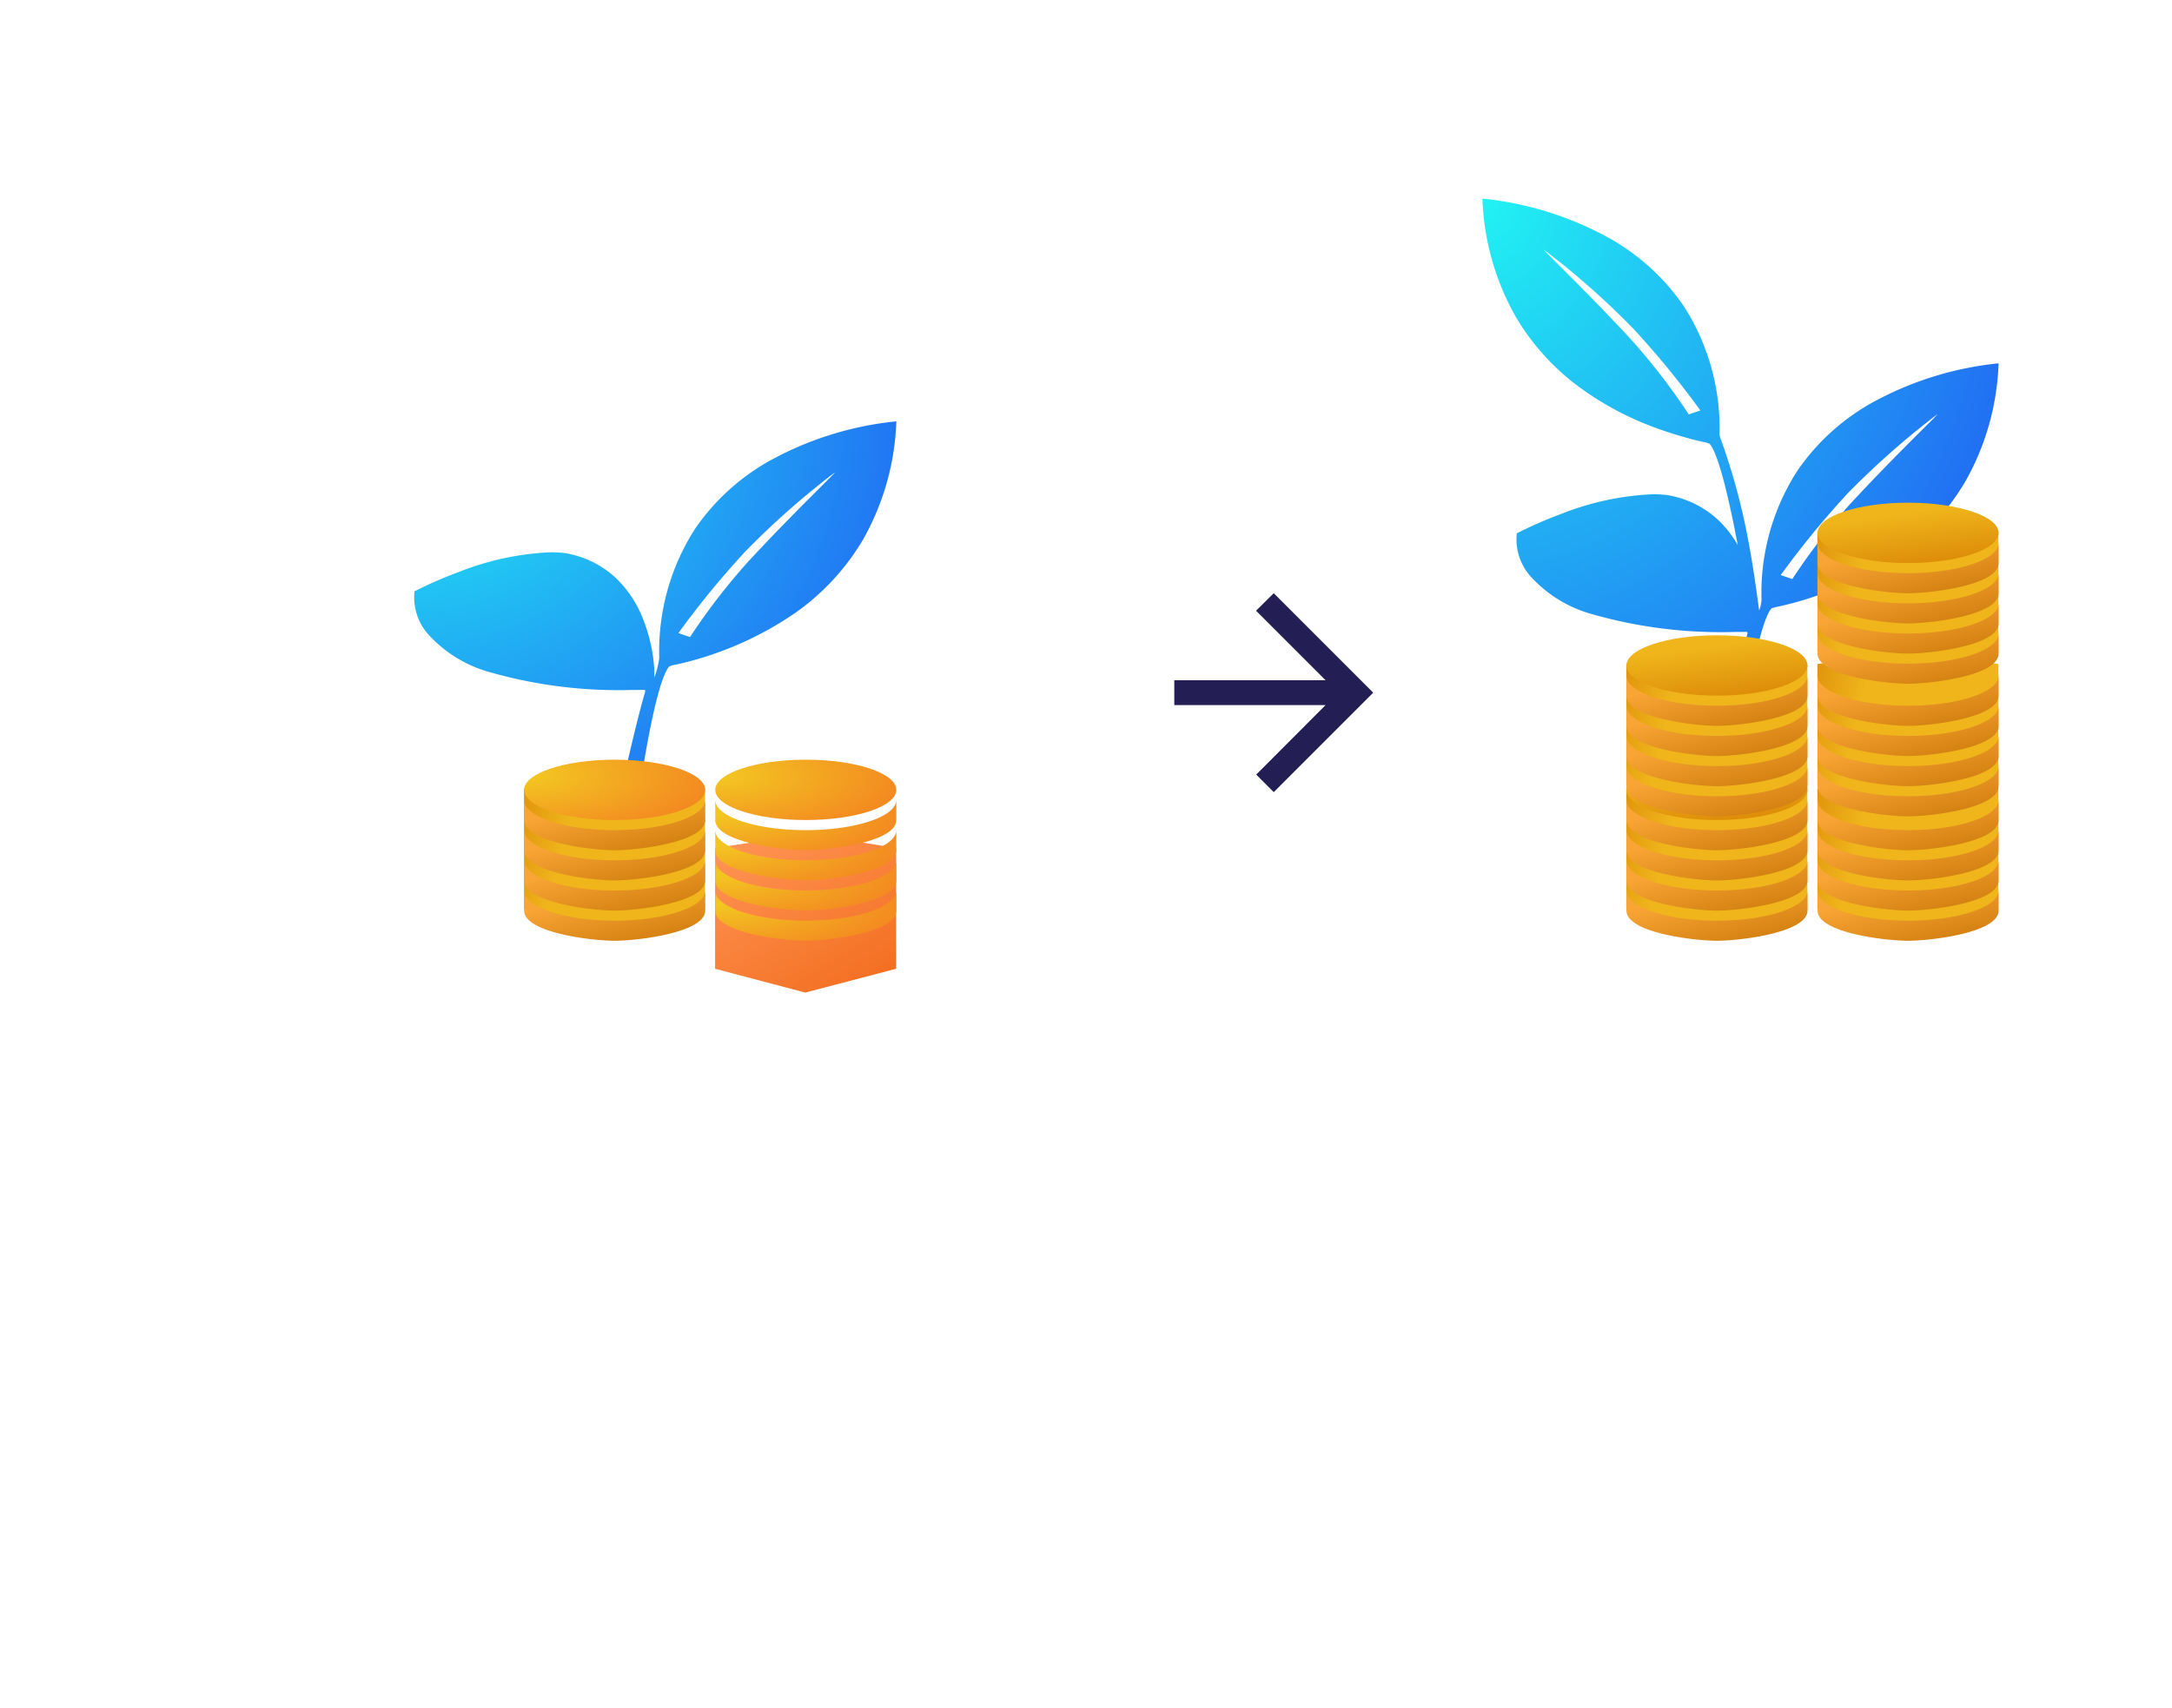 <svg xmlns="http://www.w3.org/2000/svg" xmlns:xlink="http://www.w3.org/1999/xlink" width="218.691" height="171.948" viewBox="0 0 218.691 171.948">
    <defs>
        <linearGradient id="linear-gradient" x1=".255" y1=".268" x2="-.256" y2=".156" gradientUnits="objectBoundingBox">
            <stop offset="0" stop-color="#efb51b"/>
            <stop offset="1" stop-color="#d57900"/>
        </linearGradient>
        <linearGradient id="linear-gradient-2" x1=".098" y1=".335" x2=".96" y2="1.341" gradientUnits="objectBoundingBox">
            <stop offset="0" stop-color="#f8a535"/>
            <stop offset="1" stop-color="#c16f00"/>
        </linearGradient>
        <linearGradient id="linear-gradient-6" x1=".095" x2=".804" y2="1" gradientUnits="objectBoundingBox">
            <stop offset="0" stop-color="#ff9556"/>
            <stop offset="1" stop-color="#f36f21"/>
        </linearGradient>
        <linearGradient id="linear-gradient-8" x1=".255" y1=".268" x2=".694" y2="1.382" xlink:href="#linear-gradient"/>
        <radialGradient id="radial-gradient" cx="0" cy="0" r="1.338" gradientTransform="rotate(48.37)" gradientUnits="objectBoundingBox">
            <stop offset="0" stop-color="#21f3f3"/>
            <stop offset="1" stop-color="#214cf3"/>
        </radialGradient>
        <radialGradient id="radial-gradient-3" cx=".317" cy=".088" r="1.475" gradientTransform="rotate(60 0 -.089)" gradientUnits="objectBoundingBox">
            <stop offset="0" stop-color="#f3c821"/>
            <stop offset="1" stop-color="#f36f21"/>
        </radialGradient>
        <filter id="Path_12672" x="0" y="11.936" width="162.229" height="160.013" filterUnits="userSpaceOnUse">
            <feOffset dy="6"/>
            <feGaussianBlur stdDeviation="24" result="blur"/>
            <feFlood flood-color="#1c1c1c" flood-opacity=".078"/>
            <feComposite operator="in" in2="blur"/>
            <feComposite in="SourceGraphic"/>
        </filter>
        <style>
            .cls-2{fill:url(#radial-gradient)}.cls-3{fill:url(#linear-gradient)}.cls-4{fill:url(#radial-gradient-3)}.cls-5{fill:url(#linear-gradient-2)}.cls-7{fill:url(#linear-gradient-8)}.cls-8{fill:none}
        </style>
    </defs>
    <g id="growth" transform="translate(-623.758 -405.09)">
        <g id="Group_21054" data-name="Group 21054" transform="translate(0 -11)">
            <g id="Group_15712" data-name="Group 15712" transform="translate(665.449 458.517)">
                <path id="Subtraction_70" data-name="Subtraction 70" class="cls-2" d="M21.843 43.182c-.01 0-1.019-.035-1.682-.035a1.961 1.961 0 0 0-.568.03c.357-2.065 2.515-12.073 3.7-16.035-.059-.022-.086-.038-.085-.05s.023-.017.045-.024.042-.012.045-.022a.016.016 0 0 0-.005-.011c-.448.007-.9.01-1.339.01a47.212 47.212 0 0 1-14.327-1.791 13 13 0 0 1-6.192-3.8 5.619 5.619 0 0 1-1.391-4.34 42.635 42.635 0 0 1 4.506-1.965 28.191 28.191 0 0 1 9.169-1.965 13.064 13.064 0 0 1 1.432.076 9.847 9.847 0 0 1 5.13 2.477 11.387 11.387 0 0 1 2.693 3.963 16.471 16.471 0 0 1 1.215 5.294v.806a8.527 8.527 0 0 0 .5-2 22.735 22.735 0 0 1 3.6-12.978 22.3 22.3 0 0 1 8.047-7.141A33.2 33.2 0 0 1 48.544 0h.015A25.933 25.933 0 0 1 45.2 11.912a23.884 23.884 0 0 1-6.715 7.3 34.192 34.192 0 0 1-12.119 5.28h-.014a3.1 3.1 0 0 0-.67.187v.006c-1.79 2.1-3.751 17.824-3.834 18.492zM42.374 5.137a82.144 82.144 0 0 0-9.053 7.994 90.411 90.411 0 0 0-6.707 8.188l1.17.4a63.423 63.423 0 0 1 5.77-7.5c2.823-3.062 5.643-5.874 7.328-7.555l.005-.005c.93-.927 1.492-1.487 1.488-1.526z"/>
            </g>
            <path id="Union_45" data-name="Union 45" class="cls-2" d="M25.257 59.767c-.01 0-1.02-.035-1.681-.035a2.016 2.016 0 0 0-.569.031c.356-2.065 2.515-12.072 3.7-16.034-.06-.022-.087-.039-.086-.05s.023-.018.045-.024.042-.011.045-.021a.018.018 0 0 0 0-.011c-.449.006-.9.01-1.341.01a47.191 47.191 0 0 1-14.321-1.792 13 13 0 0 1-6.192-3.794A5.613 5.613 0 0 1 3.46 33.7a42.307 42.307 0 0 1 4.505-1.967 28.232 28.232 0 0 1 9.168-1.965 13.094 13.094 0 0 1 1.433.076A9.859 9.859 0 0 1 23.7 32.32a10.752 10.752 0 0 1 2.012 2.58c-.834-4.4-1.908-9.131-2.833-10.21v-.007a3.076 3.076 0 0 0-.687-.192 38.876 38.876 0 0 1-4.9-1.465 30.83 30.83 0 0 1-7.223-3.82 23.86 23.86 0 0 1-6.711-7.3A25.917 25.917 0 0 1 0 0h.015a33.215 33.215 0 0 1 12.21 3.685 22.313 22.313 0 0 1 8.047 7.142 22.738 22.738 0 0 1 3.6 12.98 4.45 4.45 0 0 0 .2.613 65.1 65.1 0 0 1 2.239 7.761c.747 3.409 1.165 6.46 1.469 8.686l.084.611a3.675 3.675 0 0 0 .236-1.088 22.719 22.719 0 0 1 3.6-12.977 22.3 22.3 0 0 1 8.045-7.142 33.225 33.225 0 0 1 12.215-3.685h.009A25.914 25.914 0 0 1 48.611 28.5a23.854 23.854 0 0 1-6.711 7.3 34.209 34.209 0 0 1-12.119 5.28h-.015a3.165 3.165 0 0 0-.669.187c-1.797 2.103-3.756 17.833-3.838 18.5zM45.79 21.724a82.349 82.349 0 0 0-9.054 7.994 90.585 90.585 0 0 0-6.707 8.188l1.17.4a63.235 63.235 0 0 1 5.771-7.5c2.823-3.062 5.642-5.874 7.328-7.555h.006c.929-.927 1.491-1.487 1.487-1.526zM7.669 6.666c1.688 1.683 4.511 4.5 7.334 7.561a63.709 63.709 0 0 1 5.774 7.5l1.167-.4a90.218 90.218 0 0 0-6.707-8.187 80.555 80.555 0 0 0-9.052-8c-.004.04.555.598 1.484 1.526z" transform="translate(773.019 436.09)"/>
            <g id="Group_15719" data-name="Group 15719" transform="translate(676.516 492.583)">
                <g id="Group_15716" data-name="Group 15716">
                    <path id="Path_12672-2" data-name="Path 12672" class="cls-3" d="m0 .018 9.344-1.455L18.229.018v12.153l-9.149 2.4-9.08-2.4z" transform="translate(0 2.879)"/>
                    <ellipse id="Ellipse_1720" data-name="Ellipse 1720" class="cls-4" cx="9.115" cy="3.038" rx="9.115" ry="3.038" transform="translate(.016)"/>
                    <path id="Path_12666" data-name="Path 12666" class="cls-5" d="M15501.114-2455.935c-2.287 0-9.114-.8-9.114-3.04V-2461a1.386 1.386 0 0 0 .466.959c1.244 1.244 4.719 2.081 8.648 2.081 5.026 0 9.115-1.364 9.115-3.04v2.027c.004 2.233-6.829 3.038-9.115 3.038z" transform="translate(-15491.983 2465.053)"/>
                    <path id="Path_12667" data-name="Path 12667" class="cls-5" d="M15501.114-2455.935c-2.287 0-9.114-.8-9.114-3.04V-2461a1.386 1.386 0 0 0 .466.959c1.244 1.244 4.719 2.081 8.648 2.081 5.026 0 9.115-1.364 9.115-3.04v2.027c.004 2.233-6.829 3.038-9.115 3.038z" transform="translate(-15491.983 2468.091)"/>
                    <path id="Path_12668" data-name="Path 12668" class="cls-5" d="M15501.114-2455.935c-2.287 0-9.114-.8-9.114-3.04V-2461a1.386 1.386 0 0 0 .466.959c1.244 1.244 4.719 2.081 8.648 2.081 5.026 0 9.115-1.364 9.115-3.04v2.027c.004 2.233-6.829 3.038-9.115 3.038z" transform="translate(-15491.983 2471.129)"/>
                    <path id="Path_12669" data-name="Path 12669" class="cls-5" d="M15501.114-2455.935c-2.287 0-9.114-.8-9.114-3.04V-2461a1.386 1.386 0 0 0 .466.959c1.244 1.244 4.719 2.081 8.648 2.081 5.026 0 9.115-1.364 9.115-3.04v2.027c.004 2.233-6.829 3.038-9.115 3.038z" transform="translate(-15491.983 2474.167)"/>
                </g>
                <g id="Group_15717" data-name="Group 15717" transform="translate(19.242)">
                    <g transform="translate(-72 -76.49)" style="filter:url(#Path_12672)">
                        <path id="Path_12672-3" data-name="Path 12672" d="m0 .018 9.344-1.455L18.229.018v12.153l-9.149 2.4-9.08-2.4z" transform="translate(72 79.37)" style="fill:url(#linear-gradient-6)"/>
                    </g>
                    <ellipse id="Ellipse_1720-2" data-name="Ellipse 1720" class="cls-4" cx="9.115" cy="3.038" rx="9.115" ry="3.038" transform="translate(.016)"/>
                    <path id="Path_12666-2" data-name="Path 12666" class="cls-4" d="M15501.114-2455.935c-2.287 0-9.114-.8-9.114-3.04V-2461a1.386 1.386 0 0 0 .466.959c1.244 1.244 4.719 2.081 8.648 2.081 5.026 0 9.115-1.364 9.115-3.04v2.027c.004 2.233-6.829 3.038-9.115 3.038z" transform="translate(-15491.983 2465.053)"/>
                    <path id="Path_12667-2" data-name="Path 12667" class="cls-4" d="M15501.114-2455.935c-2.287 0-9.114-.8-9.114-3.04V-2461a1.386 1.386 0 0 0 .466.959c1.244 1.244 4.719 2.081 8.648 2.081 5.026 0 9.115-1.364 9.115-3.04v2.027c.004 2.233-6.829 3.038-9.115 3.038z" transform="translate(-15491.983 2468.091)"/>
                    <path id="Path_12668-2" data-name="Path 12668" class="cls-4" d="M15501.114-2455.935c-2.287 0-9.114-.8-9.114-3.04V-2461a1.386 1.386 0 0 0 .466.959c1.244 1.244 4.719 2.081 8.648 2.081 5.026 0 9.115-1.364 9.115-3.04v2.027c.004 2.233-6.829 3.038-9.115 3.038z" transform="translate(-15491.983 2471.129)"/>
                    <path id="Path_12669-2" data-name="Path 12669" class="cls-4" d="M15501.114-2455.935c-2.287 0-9.114-.8-9.114-3.04V-2461a1.386 1.386 0 0 0 .466.959c1.244 1.244 4.719 2.081 8.648 2.081 5.026 0 9.115-1.364 9.115-3.04v2.027c.004 2.233-6.829 3.038-9.115 3.038z" transform="translate(-15491.983 2474.167)"/>
                </g>
            </g>
            <g id="Group_18522" data-name="Group 18522" transform="translate(787.502 492.583)">
                <g id="Group_15716-2" data-name="Group 15716">
                    <path id="Path_12672-4" data-name="Path 12672" class="cls-3" d="m0 .018 9.344-1.455L18.229.018v12.153l-9.149 2.4-9.08-2.4z" transform="translate(0 2.879)"/>
                    <ellipse id="Ellipse_1720-3" data-name="Ellipse 1720" class="cls-7" cx="9.115" cy="3.038" rx="9.115" ry="3.038" transform="translate(.016)"/>
                    <path id="Path_12666-3" data-name="Path 12666" class="cls-5" d="M15501.114-2455.935c-2.287 0-9.114-.8-9.114-3.04V-2461a1.386 1.386 0 0 0 .466.959c1.244 1.244 4.719 2.081 8.648 2.081 5.026 0 9.115-1.364 9.115-3.04v2.027c.004 2.233-6.829 3.038-9.115 3.038z" transform="translate(-15491.983 2465.053)"/>
                    <path id="Path_12667-3" data-name="Path 12667" class="cls-5" d="M15501.114-2455.935c-2.287 0-9.114-.8-9.114-3.04V-2461a1.386 1.386 0 0 0 .466.959c1.244 1.244 4.719 2.081 8.648 2.081 5.026 0 9.115-1.364 9.115-3.04v2.027c.004 2.233-6.829 3.038-9.115 3.038z" transform="translate(-15491.983 2468.091)"/>
                    <path id="Path_12668-3" data-name="Path 12668" class="cls-5" d="M15501.114-2455.935c-2.287 0-9.114-.8-9.114-3.04V-2461a1.386 1.386 0 0 0 .466.959c1.244 1.244 4.719 2.081 8.648 2.081 5.026 0 9.115-1.364 9.115-3.04v2.027c.004 2.233-6.829 3.038-9.115 3.038z" transform="translate(-15491.983 2471.129)"/>
                    <path id="Path_12669-3" data-name="Path 12669" class="cls-5" d="M15501.114-2455.935c-2.287 0-9.114-.8-9.114-3.04V-2461a1.386 1.386 0 0 0 .466.959c1.244 1.244 4.719 2.081 8.648 2.081 5.026 0 9.115-1.364 9.115-3.04v2.027c.004 2.233-6.829 3.038-9.115 3.038z" transform="translate(-15491.983 2474.167)"/>
                </g>
                <g id="Group_15717-2" data-name="Group 15717" transform="translate(19.242)">
                    <path id="Path_12672-5" data-name="Path 12672" class="cls-3" d="m0 .018 9.344-1.455L18.229.018v12.153l-9.149 2.4-9.08-2.4z" transform="translate(0 2.879)"/>
                    <ellipse id="Ellipse_1720-4" data-name="Ellipse 1720" class="cls-7" cx="9.115" cy="3.038" rx="9.115" ry="3.038" transform="translate(.016)"/>
                    <path id="Path_12666-4" data-name="Path 12666" class="cls-5" d="M15501.114-2455.935c-2.287 0-9.114-.8-9.114-3.04V-2461a1.386 1.386 0 0 0 .466.959c1.244 1.244 4.719 2.081 8.648 2.081 5.026 0 9.115-1.364 9.115-3.04v2.027c.004 2.233-6.829 3.038-9.115 3.038z" transform="translate(-15491.983 2465.053)"/>
                    <path id="Path_12667-4" data-name="Path 12667" class="cls-5" d="M15501.114-2455.935c-2.287 0-9.114-.8-9.114-3.04V-2461a1.386 1.386 0 0 0 .466.959c1.244 1.244 4.719 2.081 8.648 2.081 5.026 0 9.115-1.364 9.115-3.04v2.027c.004 2.233-6.829 3.038-9.115 3.038z" transform="translate(-15491.983 2468.091)"/>
                    <path id="Path_12668-4" data-name="Path 12668" class="cls-5" d="M15501.114-2455.935c-2.287 0-9.114-.8-9.114-3.04V-2461a1.386 1.386 0 0 0 .466.959c1.244 1.244 4.719 2.081 8.648 2.081 5.026 0 9.115-1.364 9.115-3.04v2.027c.004 2.233-6.829 3.038-9.115 3.038z" transform="translate(-15491.983 2471.129)"/>
                    <path id="Path_12669-4" data-name="Path 12669" class="cls-5" d="M15501.114-2455.935c-2.287 0-9.114-.8-9.114-3.04V-2461a1.386 1.386 0 0 0 .466.959c1.244 1.244 4.719 2.081 8.648 2.081 5.026 0 9.115-1.364 9.115-3.04v2.027c.004 2.233-6.829 3.038-9.115 3.038z" transform="translate(-15491.983 2474.167)"/>
                </g>
            </g>
            <g id="Group_18523" data-name="Group 18523" transform="translate(787.502 466.705)">
                <g id="Group_15716-3" data-name="Group 15716" transform="translate(0 13.352)">
                    <path id="Path_12672-6" data-name="Path 12672" class="cls-3" d="m0 .018 9.344-1.455L18.229.018v12.153l-9.149 2.4-9.08-2.4z" transform="translate(0 2.879)"/>
                    <ellipse id="Ellipse_1720-5" data-name="Ellipse 1720" class="cls-7" cx="9.115" cy="3.038" rx="9.115" ry="3.038" transform="translate(.016)"/>
                    <path id="Path_12666-5" data-name="Path 12666" class="cls-5" d="M15501.114-2455.935c-2.287 0-9.114-.8-9.114-3.04V-2461a1.386 1.386 0 0 0 .466.959c1.244 1.244 4.719 2.081 8.648 2.081 5.026 0 9.115-1.364 9.115-3.04v2.027c.004 2.233-6.829 3.038-9.115 3.038z" transform="translate(-15491.983 2465.053)"/>
                    <path id="Path_12667-5" data-name="Path 12667" class="cls-5" d="M15501.114-2455.935c-2.287 0-9.114-.8-9.114-3.04V-2461a1.386 1.386 0 0 0 .466.959c1.244 1.244 4.719 2.081 8.648 2.081 5.026 0 9.115-1.364 9.115-3.04v2.027c.004 2.233-6.829 3.038-9.115 3.038z" transform="translate(-15491.983 2468.091)"/>
                    <path id="Path_12668-5" data-name="Path 12668" class="cls-5" d="M15501.114-2455.935c-2.287 0-9.114-.8-9.114-3.04V-2461a1.386 1.386 0 0 0 .466.959c1.244 1.244 4.719 2.081 8.648 2.081 5.026 0 9.115-1.364 9.115-3.04v2.027c.004 2.233-6.829 3.038-9.115 3.038z" transform="translate(-15491.983 2471.129)"/>
                    <path id="Path_12669-5" data-name="Path 12669" class="cls-5" d="M15501.114-2455.935c-2.287 0-9.114-.8-9.114-3.04V-2461a1.386 1.386 0 0 0 .466.959c1.244 1.244 4.719 2.081 8.648 2.081 5.026 0 9.115-1.364 9.115-3.04v2.027c.004 2.233-6.829 3.038-9.115 3.038z" transform="translate(-15491.983 2474.167)"/>
                </g>
                <g id="Group_15717-3" data-name="Group 15717" transform="translate(19.242 13.352)">
                    <path id="Path_12672-7" data-name="Path 12672" class="cls-3" d="m0 .018 9.344-1.455L18.229.018v12.153l-9.149 2.4-9.08-2.4z" transform="translate(0 2.879)"/>
                    <ellipse id="Ellipse_1720-6" data-name="Ellipse 1720" class="cls-7" cx="9.115" cy="3.038" rx="9.115" ry="3.038" transform="translate(.016)"/>
                    <path id="Path_12666-6" data-name="Path 12666" class="cls-5" d="M15501.114-2455.935c-2.287 0-9.114-.8-9.114-3.04V-2461a1.386 1.386 0 0 0 .466.959c1.244 1.244 4.719 2.081 8.648 2.081 5.026 0 9.115-1.364 9.115-3.04v2.027c.004 2.233-6.829 3.038-9.115 3.038z" transform="translate(-15491.983 2465.053)"/>
                    <path id="Path_12667-6" data-name="Path 12667" class="cls-5" d="M15501.114-2455.935c-2.287 0-9.114-.8-9.114-3.04V-2461a1.386 1.386 0 0 0 .466.959c1.244 1.244 4.719 2.081 8.648 2.081 5.026 0 9.115-1.364 9.115-3.04v2.027c.004 2.233-6.829 3.038-9.115 3.038z" transform="translate(-15491.983 2468.091)"/>
                    <path id="Path_12668-6" data-name="Path 12668" class="cls-5" d="M15501.114-2455.935c-2.287 0-9.114-.8-9.114-3.04V-2461a1.386 1.386 0 0 0 .466.959c1.244 1.244 4.719 2.081 8.648 2.081 5.026 0 9.115-1.364 9.115-3.04v2.027c.004 2.233-6.829 3.038-9.115 3.038z" transform="translate(-15491.983 2471.129)"/>
                    <path id="Path_12669-6" data-name="Path 12669" class="cls-5" d="M15501.114-2455.935c-2.287 0-9.114-.8-9.114-3.04V-2461a1.386 1.386 0 0 0 .466.959c1.244 1.244 4.719 2.081 8.648 2.081 5.026 0 9.115-1.364 9.115-3.04v2.027c.004 2.233-6.829 3.038-9.115 3.038z" transform="translate(-15491.983 2474.167)"/>
                </g>
                <g id="Group_18526" data-name="Group 18526" transform="translate(19.242)">
                    <path id="Path_12672-8" data-name="Path 12672" class="cls-3" d="m0 .018 9.344-1.455L18.229.018v12.153l-9.149 2.4-9.08-2.4z" transform="translate(0 2.879)"/>
                    <ellipse id="Ellipse_1720-7" data-name="Ellipse 1720" class="cls-7" cx="9.115" cy="3.038" rx="9.115" ry="3.038" transform="translate(.016)"/>
                    <path id="Path_12666-7" data-name="Path 12666" class="cls-5" d="M15501.114-2455.935c-2.287 0-9.114-.8-9.114-3.04V-2461a1.386 1.386 0 0 0 .466.959c1.244 1.244 4.719 2.081 8.648 2.081 5.026 0 9.115-1.364 9.115-3.04v2.027c.004 2.233-6.829 3.038-9.115 3.038z" transform="translate(-15491.983 2465.053)"/>
                    <path id="Path_12667-7" data-name="Path 12667" class="cls-5" d="M15501.114-2455.935c-2.287 0-9.114-.8-9.114-3.04V-2461a1.386 1.386 0 0 0 .466.959c1.244 1.244 4.719 2.081 8.648 2.081 5.026 0 9.115-1.364 9.115-3.04v2.027c.004 2.233-6.829 3.038-9.115 3.038z" transform="translate(-15491.983 2468.091)"/>
                    <path id="Path_12668-7" data-name="Path 12668" class="cls-5" d="M15501.114-2455.935c-2.287 0-9.114-.8-9.114-3.04V-2461a1.386 1.386 0 0 0 .466.959c1.244 1.244 4.719 2.081 8.648 2.081 5.026 0 9.115-1.364 9.115-3.04v2.027c.004 2.233-6.829 3.038-9.115 3.038z" transform="translate(-15491.983 2471.129)"/>
                    <path id="Path_12669-7" data-name="Path 12669" class="cls-5" d="M15501.114-2455.935c-2.287 0-9.114-.8-9.114-3.04V-2461a1.386 1.386 0 0 0 .466.959c1.244 1.244 4.719 2.081 8.648 2.081 5.026 0 9.115-1.364 9.115-3.04v2.027c.004 2.233-6.829 3.038-9.115 3.038z" transform="translate(-15491.983 2474.167)"/>
                </g>
            </g>
            <g id="arrow_back_black_24dp" transform="translate(738.655 472.483)">
                <path id="Path_12214" data-name="Path 12214" class="cls-8" d="M26.7 0H0v26.7h26.7z"/>
                <path id="Path_12215" data-name="Path 12215" d="M4 12.762h15.233l-7-7L14.014 4l10.014 10.014-10.014 10.014-1.765-1.765 6.985-7H4z" transform="translate(-.662 -.662)" style="fill:#231e54"/>
            </g>
        </g>
    </g>
</svg>
